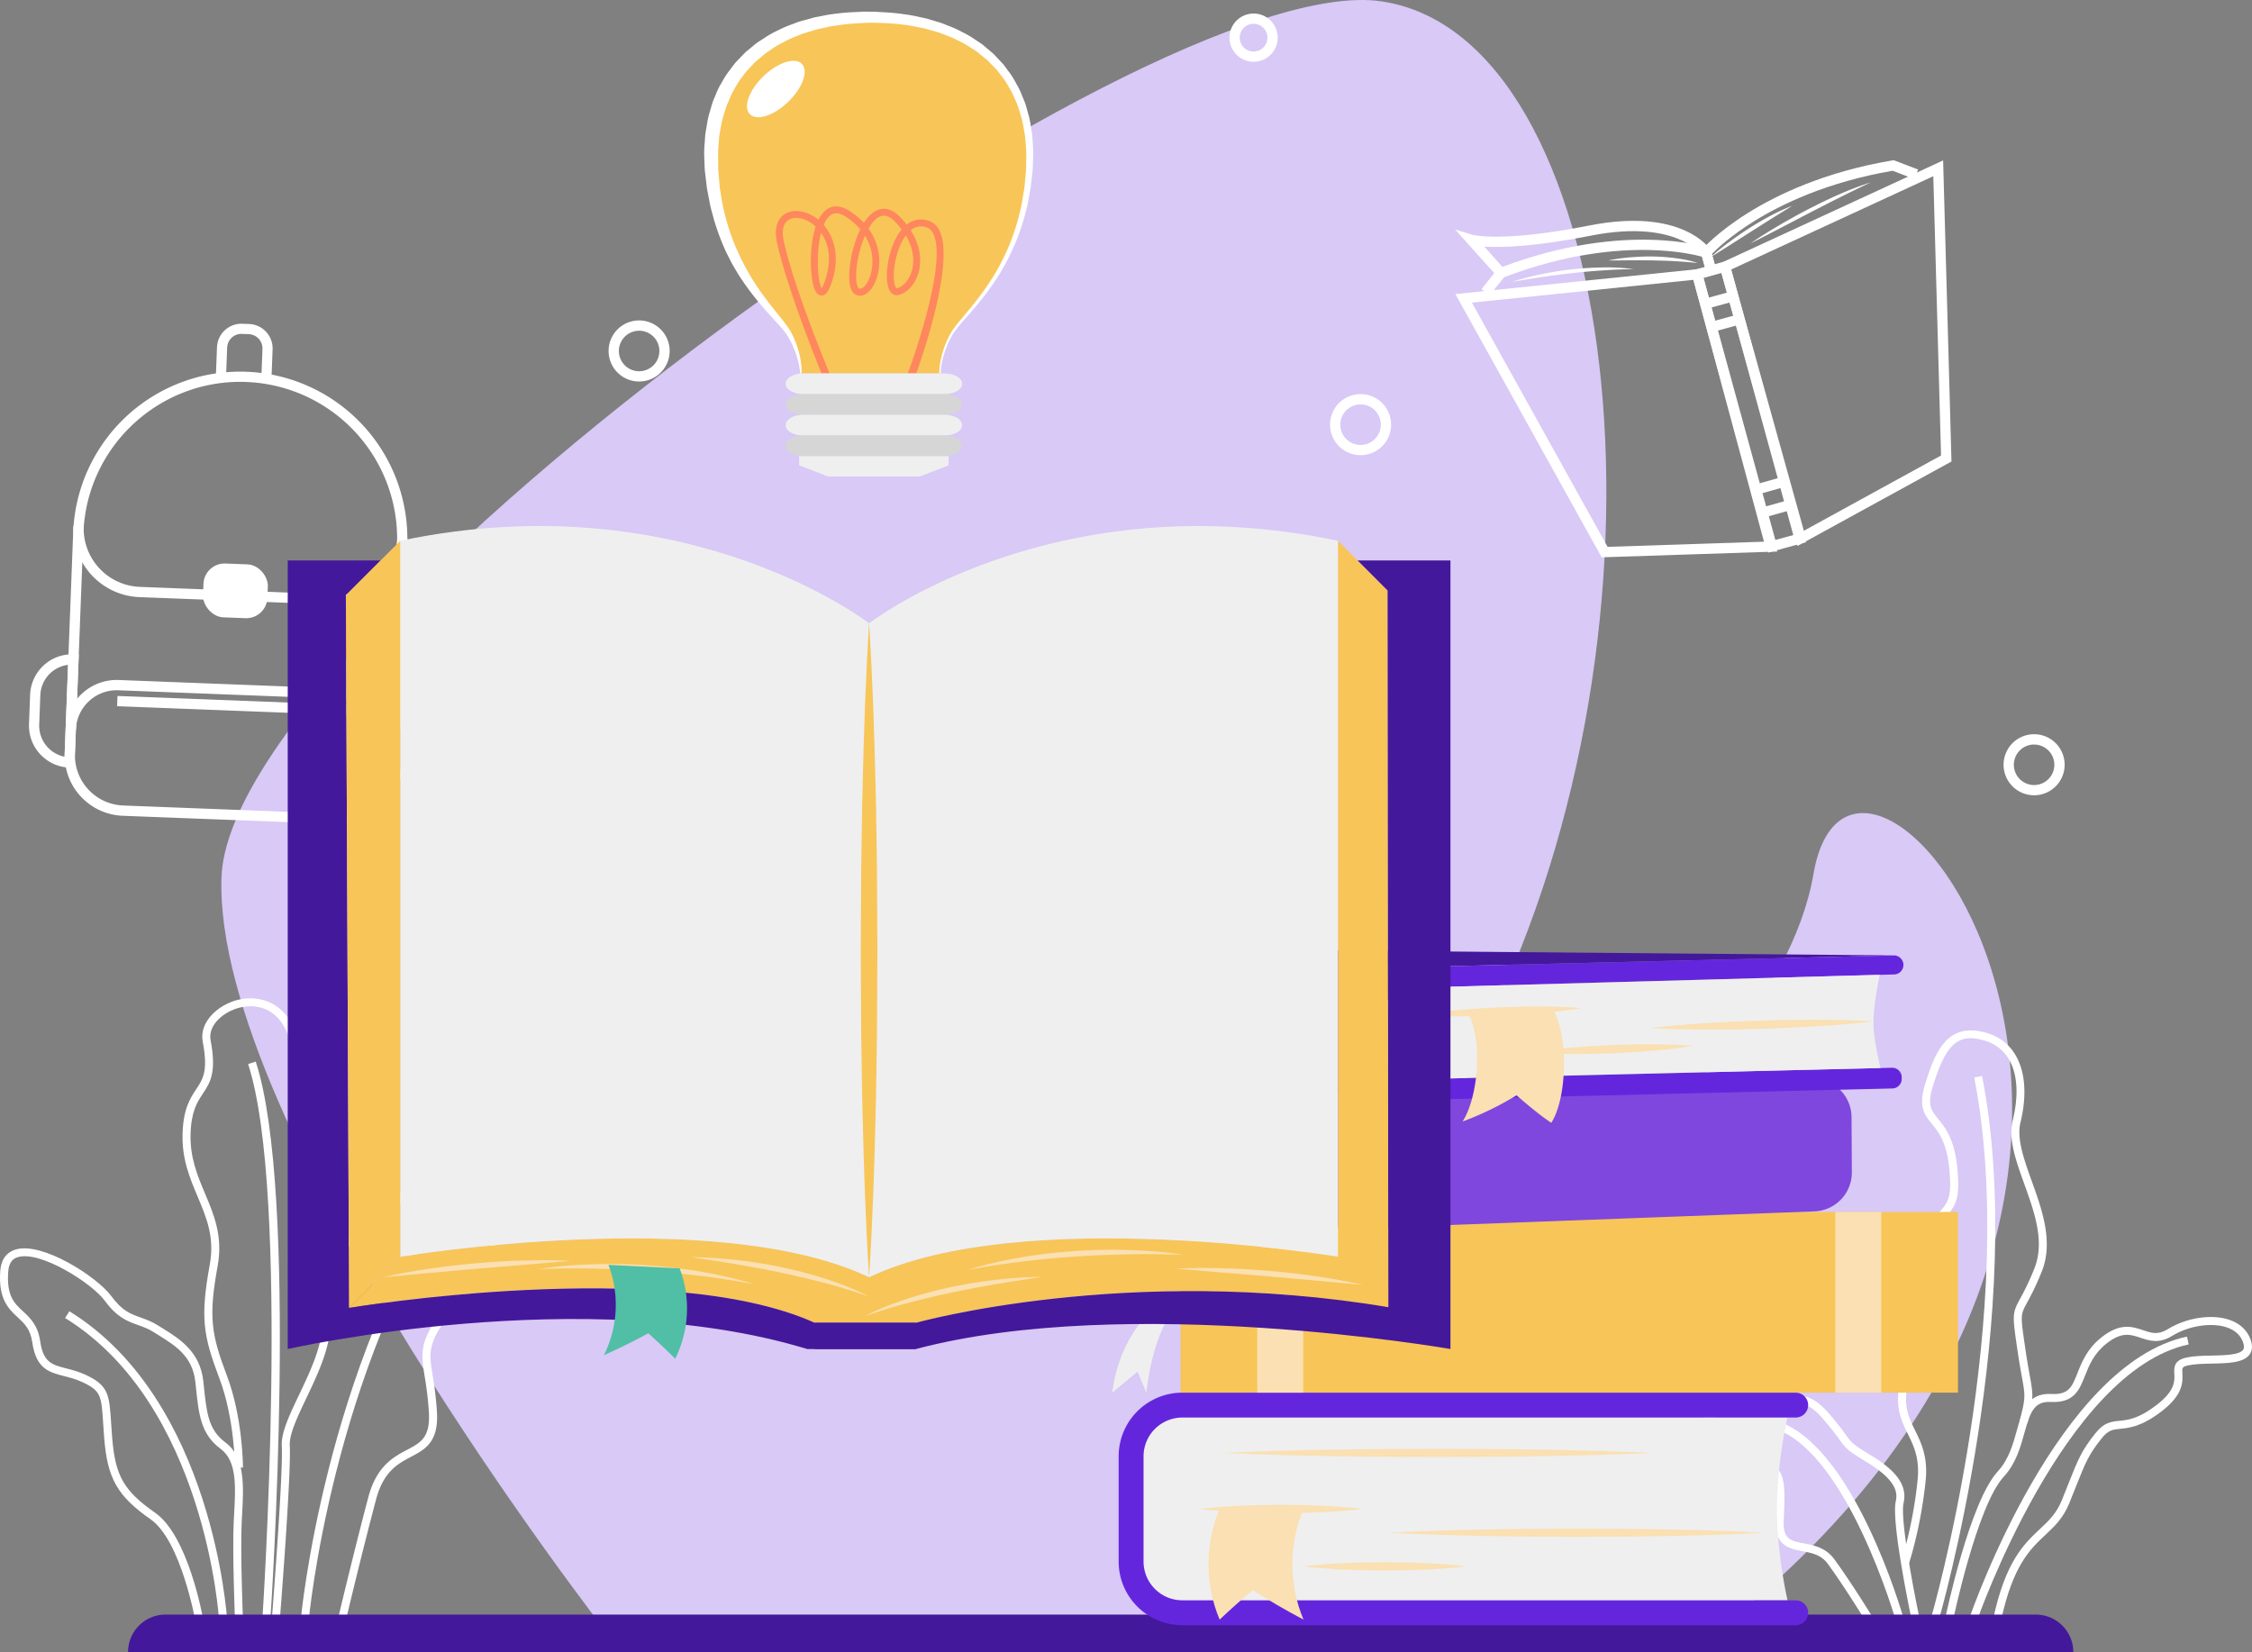 <svg xmlns="http://www.w3.org/2000/svg" viewBox="0 0 2655.55 1948.11"><rect x="0" y="0" width="2655.55" height="1948.11" fill="#808080" stroke="none"/><defs><style>.cls-1{fill:#d8c9f6;}.cls-2{fill:#fff;}.cls-3{fill:#44189a;}.cls-4{fill:#efefef;}.cls-5{fill:#6426dd;}.cls-6{fill:#fae0b2;}.cls-7{fill:#f8c558;}.cls-8{fill:#7f47dd;}.cls-9{fill:#355389;}.cls-10{fill:#50bfa5;}.cls-11{fill:#fe875e;}.cls-12{fill:#d6d6d6;}</style></defs><g id="Background"><path class="cls-1" d="M714.89,1924.59S251.33,1329.44,261.17,1034.8,1350.1-40.45,1629.43,1.64s359.7,704.08,133.93,1186.22,325.26,133.93,375-156.89,566.33,356.12-114.79,893.62Z"/><path class="cls-2" d="M1604.38,536.75a36,36,0,1,1,36-36A36,36,0,0,1,1604.38,536.75Zm0-59.84a23.88,23.88,0,1,0,23.88,23.88A23.9,23.9,0,0,0,1604.38,476.91Z"/><path class="cls-2" d="M753.65,449.87a36,36,0,1,1,36-36A36,36,0,0,1,753.65,449.87Zm0-59.84a23.88,23.88,0,1,0,23.88,23.87A23.9,23.9,0,0,0,753.65,390Z"/><path class="cls-2" d="M1478.25,72.85a28.44,28.44,0,1,1,28.43-28.44A28.47,28.47,0,0,1,1478.25,72.85Zm0-44.78a16.34,16.34,0,1,0,16.34,16.34A16.36,16.36,0,0,0,1478.25,28.07Z"/><path class="cls-2" d="M2398.61,937.82a36,36,0,1,1,36-36A36,36,0,0,1,2398.61,937.82Zm0-59.84a23.88,23.88,0,1,0,23.87,23.87A23.9,23.9,0,0,0,2398.61,878Z"/><path class="cls-2" d="M2119.55,643.84l-92.61-332.66,264.39-122,9.84,355.06Zm-78.2-326,85.76,308.06,161.76-88.76-9.12-329.35Z"/><path class="cls-2" d="M1888.66,657.21l-1.79-3.23L1716.14,346.73,2005.82,317l89.89,333.41Zm-153-300.33,160,288,184.42-6.09L1996.82,330Z"/><path class="cls-2" d="M2085,651.65l-91.07-332.38,44.49-12.19,91.07,332.38Zm-76.21-323.91,84.68,309,21.16-5.79-84.68-309.06Z"/><path class="cls-2" d="M1756.52,348.47l-9.47-7.52,19.15-24.15,1.54-.59c76.15-29.37,138.81-34.41,177.94-33.48,42.71,1,67.14,9,68.16,9.36l3.06,1,6.66,24.3-11.66,3.19L2007,302.68c-7.65-2.07-29.48-7.14-62.21-7.87-37.67-.84-97.84,4.07-171.15,32.09Z"/><path class="cls-2" d="M2011.9,320.6l-6.66-24.29,2.12-2.44c.7-.81,17.64-20.15,53.87-42.8,33.2-20.76,89.66-48.35,170.15-61.9l1.63-.27,28.79,11-4.32,11.3-25.71-9.84c-77.36,13.26-131.63,39.71-163.61,59.63-27.79,17.31-44,32.8-49.51,38.49l4.91,17.92Z"/><path class="cls-2" d="M1765.41,325.89l-49.6-55.31,20.74,6.32c.29.08,34.51,9.39,137.24-10.91C1983,244.41,2015.66,292.48,2017,294.53l-10.14,6.59,5.07-3.29-5,3.33c-.07-.11-7.44-10.84-26.92-19.06-18.25-7.69-51.07-14.67-103.82-4.24-67.36,13.31-106.13,14.22-125.93,13l24.21,27Z"/><rect class="cls-2" x="2010.24" y="347.69" width="34.51" height="12.09" transform="translate(-21.41 548.3) rotate(-15.32)"/><rect class="cls-2" x="2017.7" y="374.92" width="34.51" height="12.09" transform="translate(-28.34 551.24) rotate(-15.32)"/><rect class="cls-2" x="2078.02" y="593.6" width="34.51" height="12.09" transform="translate(-84.1 590.27) rotate(-15.72)"/><rect class="cls-2" x="2070.37" y="566.42" width="34.51" height="12.09" transform="translate(-77.02 587.2) rotate(-15.72)"/><path class="cls-2" d="M2002,310.23c-8.8-1-17.56-1.65-26.32-2.18s-17.53-.76-26.3-.95c-4.39-.05-8.77-.15-13.16-.13-2.19,0-4.39-.08-6.59,0s-4.39.05-6.59,0-4.4,0-6.6.07l-6.61.05c-4.41,0-8.82.17-13.26,0,4.34-.88,8.71-1.61,13.1-2.27,4.39-.51,8.79-1.14,13.21-1.43s8.85-.62,13.28-.77c2.22-.07,4.43-.16,6.65-.15l6.66,0a240.48,240.48,0,0,1,26.54,2c4.4.58,8.79,1.31,13.13,2.22A105.63,105.63,0,0,1,2002,310.23Z"/><path class="cls-2" d="M1926.46,317.39c-12,.1-24,.69-36,1.45s-23.89,1.88-35.8,3.16c-3,.32-6,.7-8.92,1.05l-4.46.51-4.46.6-8.91,1.15c-3,.47-5.93.9-8.9,1.32l-4.45.63c-1.49.21-3,.49-4.45.71l-8.9,1.39c-5.94.91-11.84,2-17.83,2.85,2.88-.91,5.77-1.76,8.66-2.61l4.35-1.24c1.45-.43,2.91-.82,4.37-1.18,5.86-1.4,11.71-2.94,17.64-4,2.95-.61,5.91-1.2,8.88-1.75l8.94-1.48,4.47-.71,4.49-.59c3-.38,6-.78,9-1.12,12-1.3,24.08-2,36.15-2.17A232,232,0,0,1,1926.46,317.39Z"/><path class="cls-2" d="M2017.38,303a282.31,282.31,0,0,1,22.08-17.89q11.43-8.44,23.41-16.11c8-5.11,16.19-9.88,24.54-14.36a225.28,225.28,0,0,1,25.87-11.85l-24.1,14.92-23.87,15.11-23.85,15.19C2033.5,293.12,2025.52,298.16,2017.38,303Z"/><path class="cls-2" d="M2064.21,287c10.93-7.55,22.22-14.51,33.66-21.23q4.27-2.55,8.62-5t8.67-4.87c5.8-3.22,11.68-6.29,17.54-9.4l8.89-4.49c3-1.49,5.93-3,8.93-4.4,6-2.86,12-5.66,18.09-8.33a366.57,366.57,0,0,1,37.22-14.16q-18,8.55-35.72,17.37-4.41,2.27-8.85,4.46c-3,1.46-5.89,3-8.83,4.51-5.91,3-11.77,6-17.64,9.06l-8.82,4.55-8.79,4.6-17.6,9.16C2087.84,275,2076.09,281.07,2064.21,287Z"/><path class="cls-2" d="M364,1911.45l-9.4-.83c.26-2.94,27.71-296.63,177.78-518.52l7.81,5.28C391.46,1617.28,364.23,1908.53,364,1911.45Z"/><path class="cls-2" d="M318.73,1911.35l-9.41-.64c.34-5,33.3-503-16.75-655.93l9-2.93C352.15,1406.51,320.11,1890.81,318.73,1911.35Z"/><path class="cls-2" d="M258.4,1911.29c-.14-2.53-16-254.84-181.62-357l5-8c169.84,104.74,185.94,361.9,186.08,364.48Z"/><path class="cls-2" d="M407.54,1912.11l-9.19-2.16c.17-.72,17.21-73.14,35.87-144,9.79-37.21,29.78-47.78,45.84-56.27s27.42-14.5,25.68-44.1a391,391,0,0,0-4.87-41.82c-4.47-28-6.51-40.71,19-76.16,14.93-20.76,28.13-27.44,37.78-32.31,12.52-6.32,18.8-9.5,19.81-40.62.28-9,.42-16.52.53-23,.64-36.12.72-40.76,23.89-73.86,6.14-8.77,3.17-18.07-.4-24.34-8.84-15.49-32.91-31.08-56.06-29.3-16.74,1.3-29.25,11.58-36.17,29.73-22.66,59.39-36.52,69.43-61.68,87.67-5.59,4-11.93,8.64-19,14.3-36.07,28.86-47.12,42.5-39.77,93.82,4.53,31.64-12.53,67.48-27.58,99.1-10.42,21.9-20.27,42.58-19.53,55.86,1.88,33.88-11.27,199.76-11.83,206.81l-9.41-.75c.14-1.72,13.67-172.29,11.83-205.53-.88-15.69,9-36.42,20.43-60.44,14.48-30.42,30.88-64.89,26.76-93.71-8-55.72,5.51-72.37,43.21-102.53,7.24-5.79,13.68-10.45,19.35-14.57,23.69-17.17,36.75-26.63,58.4-83.39,8.21-21.49,23.92-34.2,44.26-35.77,24.51-1.9,53,13.06,65,34,7,12.2,6.94,24.42-.06,34.42-21.52,30.74-21.57,33.59-22.19,68.61-.11,6.53-.25,14.12-.54,23.14-1.13,35-9.78,41.06-25,48.74-9.26,4.68-20.79,10.5-34.37,29.4-23.2,32.29-21.59,42.33-17.3,69.17a400.34,400.34,0,0,1,5,42.75c2.1,35.64-13.82,44.07-30.68,53-15.18,8-32.39,17.13-41.13,50.35C424.71,1839.09,407.71,1911.39,407.54,1912.11Z"/><path class="cls-2" d="M230.44,1911.85c-.17-.95-17.07-95.16-52.75-120.14-39.2-27.44-51-48-54.81-95.9-.52-6.52-.9-12.33-1.24-17.52-2.1-32.34-2.48-38.17-24.34-48.36-7.62-3.56-14.73-5.39-21.61-7.15-17.79-4.56-33.15-8.51-37.65-39.94-2.22-15.5-9.19-22-17.26-29.49C10.1,1543.41-2,1532.16.28,1499c1.18-17.09,10.66-23.35,18.4-25.6,31.34-9.11,95.65,32,112.7,55.2,12.73,17.35,22.78,20.93,34.43,25.08,6.52,2.32,13.27,4.72,20.88,9.56,1.8,1.15,3.64,2.29,5.51,3.45,19.55,12.16,43.89,27.28,47.57,62.28l.5,4.78c3.4,32.67,5.45,52.39,25.65,67.37,23.36,17.32,21.42,51.89,19.54,85.32l-.4,7.36c-1.85,35.2,1.43,116.26,1.46,117.08l-9.42.39c0-.82-3.33-82.33-1.46-118l.41-7.39c1.82-32.36,3.53-62.92-15.75-77.21-23.54-17.46-25.87-39.94-29.41-74l-.49-4.76c-3.2-30.42-23.52-43-43.18-55.25-1.89-1.18-3.76-2.35-5.59-3.51-6.71-4.27-12.95-6.49-19-8.64-12-4.27-24.42-8.69-38.86-28.38-15.48-21.11-76-59.38-102.47-51.72-4.57,1.32-10.75,4.55-11.62,17.19-2,28.71,7,37.11,17.51,46.83,8.2,7.62,17.48,16.27,20.18,35.07C51,1606.7,61.17,1609.32,78,1613.65c7,1.78,14.84,3.8,23.25,7.73,26.93,12.56,27.64,23.58,29.77,56.3.34,5.15.71,10.91,1.23,17.38,3.63,45.43,13.61,62.88,50.81,88.93,38.88,27.21,55.93,122.2,56.64,126.23Z"/><path class="cls-2" d="M277.09,1730.68c0-.57-.33-57.61-18.39-105.24-19.3-50.91-22.64-72-11.28-134.54,5.82-32-4-55.14-14.3-79.65-9.22-21.83-18.74-44.4-17.84-74.31.9-29.62,9-41.78,16.09-52.51,8-12,14.29-21.54,7.7-55.93-4.5-23.48,18.43-44.07,42.26-49.67,24.55-5.78,57.55,2.71,69.57,45.71,14.75,52.73,16.29,85.24,17.3,106.75,1,22,1.56,33,13.67,46,16.57,17.74,13.42,38.41,9.78,62.34-2.62,17.12-5.57,36.52-1.47,58.05l-9.26,1.76c-4.41-23.11-1.32-43.36,1.4-61.23,3.41-22.4,6.11-40.08-7.34-54.49-14.47-15.5-15.12-29.22-16.19-51.94-1.06-22.35-2.51-53-17-104.66C331.61,1190.56,305,1183,283.49,1188c-19.59,4.61-38.6,20.72-35.15,38.72,7.3,38.17-.67,50.19-9.11,62.91-6.74,10.16-13.71,20.65-14.52,47.59-.84,27.85,8.27,49.45,17.09,70.35,10.43,24.71,21.22,50.26,14.9,85-10.95,60.22-7.74,80.57,10.81,129.51,18.69,49.28,19,106.17,19,108.57Z"/><path class="cls-2" d="M2331.25,1911.19l-8.92-3.08c4.23-12.22,105.17-299.79,256.56-331.94l2,9.23C2434.67,1616.45,2332.27,1908.24,2331.25,1911.19Z"/><path class="cls-2" d="M2286.05,1911l-9.05-2.66c1.05-3.59,104.67-362.85,51-637.73l9.26-1.8C2391.37,1545.94,2287.11,1907.36,2286.05,1911Z"/><path class="cls-2" d="M2235.5,1910.94c-.56-1.94-56.76-195.46-140.61-225.38-21-7.48-42.3-3.84-63.41,10.82l-5.37-7.75c23.75-16.49,48-20.52,72-12,88.4,31.55,144.17,223.52,146.51,231.68Z"/><path class="cls-2" d="M2200.17,1912.1c-.24-.4-24.65-40.35-45-68.15-7.7-10.5-18.91-12.66-29.75-14.74-15.36-3-32.77-6.32-31.51-36.07l.16-3.78c1.11-25.78,1.91-44.42-5.39-51.46-3.46-3.35-9.16-4.59-18-3.91-13.46,1-25.73-1.16-36.58-3.1-15.75-2.81-29.35-5.23-42.54,2.3-6,3.44-9.8,2.18-11.92.51-3.72-2.94-4.37-8.65-1.94-17,5.78-19.85,34.65-65,82.71-69.89,64.07-6.47,76-3.74,98.37,22.49,9.57,11.23,14.47,18,18.06,23,7,9.65,7.72,10.66,29.85,24.18,30.77,18.8,42.48,36,38,55.81-4.31,18.91,12.16,104.9,18.88,136.43l-9.23,2c-1-4.71-24.49-115.68-18.84-140.48,2.33-10.26.61-24.71-33.7-45.67-22.86-14-24.74-15.89-32.57-26.7-3.49-4.81-8.27-11.42-17.6-22.36-19.17-22.5-26.88-25.65-90.24-19.23-31.34,3.18-55.58,26.89-67.82,48-6.45,11.14-7.93,18.53-7.85,21.39a9.44,9.44,0,0,0,1.19-.6c16.18-9.24,32.06-6.4,48.88-3.39,10.79,1.93,21.95,3.93,34.19,3,11.69-.92,19.72,1.16,25.27,6.52,10.35,10,9.52,29.36,8.26,58.66l-.16,3.76c-.91,21.64,8.42,23.44,23.87,26.42,11.45,2.2,25.69,4.94,35.57,18.42,20.63,28.13,45.25,68.42,45.49,68.82Z"/><path class="cls-2" d="M2250.79,1844.51l-8.93-3c.13-.41,13.88-41.4,19.42-96.73,2.51-25.16-4.64-39.72-11.56-53.81-8.15-16.61-16.58-33.78-7.95-65.59,8.32-30.65,19.44-35.94,28.39-40.19,7.53-3.59,12.52-6,14.39-27.79,1.78-20.74-4.52-28.29-11.18-36.28-8.43-10.1-17.13-20.55-6.7-52.93,7.5-23.29,15.57-33,22.06-40.78,8.43-10.12,13.51-16.22,9.53-52-3.24-29.21-12.67-40.81-20.24-50.13-8.67-10.68-16.16-19.89-8-46.55,12.15-39.73,26.9-74.26,73-60.59,37.46,11.11,52.6,51.54,39.52,105.52-4.65,19.18,4.1,43.53,13.36,69.31,12.09,33.64,25.79,71.77,11.65,106.69a319.23,319.23,0,0,1-17.19,36.41c-7.93,14.56-7.93,14.56-2.32,53,2.15,14.75,4.06,25.34,5.45,33.08,4.35,24.18,4.55,27.25-2.88,56.12l-9.13-2.34c7.12-27.71,6.87-29.09,2.73-52.11-1.41-7.8-3.33-18.48-5.5-33.39-5.9-40.35-5.8-42,3.37-58.84a307.71,307.71,0,0,0,16.73-35.43c12.78-31.59.3-66.35-11.78-100-9.76-27.15-19-52.79-13.66-74.72,12-49.34-.38-84.57-33-94.26-31.37-9.3-45.7,3.38-61.28,54.31-6.69,21.85-1.8,27.87,6.31,37.84,7.91,9.74,18.75,23.08,22.3,55,4.22,38-1.09,46.41-11.66,59.09-6,7.17-13.39,16.09-20.34,37.65-8.84,27.43-2.74,34.74,5,44,7.24,8.68,15.44,18.52,13.33,43.12-2.17,25.33-9.22,30.51-19.74,35.51-7.57,3.59-16.15,7.67-23.33,34.13-7.7,28.38-.74,42.56,7.32,59,7.15,14.57,15.25,31.07,12.47,58.91C2265,1802.16,2250.93,1844.09,2250.79,1844.51Z"/><path class="cls-2" d="M2359.66,1910.65l-9.22-2c14.64-67.62,36.13-87.81,55.09-105.63,10.42-9.8,19.43-18.26,25.79-33.91,3.11-7.66,5.73-14.27,8-20.07,11.41-28.71,15.25-38.38,31.6-58.91,10.23-12.84,18.63-13.68,28.35-14.65,10-1,22.4-2.24,43.85-18.69,21.83-16.74,21.26-28.34,20.83-36.82-.36-7.46-.78-15.9,14.91-19.22,8.2-1.73,18.67-2,28.8-2.17,15.58-.33,33.26-.7,37.46-6.92,1.36-2,1.27-5.1-.27-9.22-3-8.1-9.41-13.86-18.93-17.11-18.1-6.19-45.3-1.93-64.72,10.09-15.33,9.49-26.89,5.58-37.08,2.15-11.88-4-22.14-7.47-40.28,6.91-14.93,11.86-20.43,25.75-25.27,38-6.53,16.51-12.81,32.11-40.13,30.76-19.82-1-24.38,11.81-31.21,36.4-4.71,16.95-10,36.16-24.51,51.88-31.29,34-59.41,167.73-59.68,169.08l-9.24-1.92c1.17-5.6,28.95-137.63,62-173.54,12.93-14.05,17.94-32.1,22.36-48,6.39-23,12.42-44.7,40.76-43.3,20.81,1.09,24.54-8.7,30.9-24.81,5-12.69,11.26-28.5,28.18-41.92,22.15-17.58,36.49-12.73,49.16-8.47,9.79,3.3,17.54,5.93,29.1-1.23,22-13.6,51.86-18.14,72.73-11,12.15,4.15,20.69,12,24.71,22.74,2.67,7.14,2.42,13.14-.75,17.81-6.95,10.25-25.46,10.65-45.08,11.06-9.68.2-19.7.41-27,2-7.83,1.65-7.78,2.7-7.44,9.52.5,10,1.25,25-24.51,44.78-23.58,18.08-38.08,19.53-48.66,20.58-8.82.89-14.15,1.42-21.9,11.15-15.48,19.43-18.89,28-30.22,56.51-2.31,5.83-4.94,12.45-8.06,20.13-7.14,17.57-17.31,27.13-28.08,37.24C2394,1826.77,2373.68,1845.89,2359.66,1910.65Z"/><path class="cls-3" d="M195.14,1904H2400.68a44.14,44.14,0,0,1,44.14,44.14v0a0,0,0,0,1,0,0H151a0,0,0,0,1,0,0v0A44.14,44.14,0,0,1,195.14,1904Z"/><path class="cls-2" d="M399.16,971.71c-.94,0-1.87,0-2.81-.06L144.67,962a71.27,71.27,0,0,1-68.38-73.88l10-260.35a197.11,197.11,0,1,1,393.93,15.18l-10,260.36a71.18,71.18,0,0,1-71.06,68.44ZM283.2,450.3c-98.77,0-181,78.37-184.8,177.9l-10,260.35a59.15,59.15,0,0,0,56.77,61.32l251.67,9.7a59.09,59.09,0,0,0,61.33-56.77l10-260.35a185,185,0,0,0-177.76-192C288,450.34,285.59,450.3,283.2,450.3Z"/><path class="cls-2" d="M399.73,713.16c-1.06,0-2.13,0-3.19-.07l-232.15-8.94a81,81,0,0,1-77.78-84l12.09.46a68.93,68.93,0,0,0,66.15,71.46L397,701a68.86,68.86,0,0,0,71.46-66.16l12.09.47a81,81,0,0,1-80.82,77.84Z"/><path class="cls-2" d="M471.31,875.06l-12.09-.47a48.23,48.23,0,0,0-46.34-50.05L139.51,814a48.24,48.24,0,0,0-50,46.34l-12.09-.46a60.32,60.32,0,0,1,62.61-58l273.37,10.53a60.34,60.34,0,0,1,58,62.61Z"/><path class="cls-2" d="M87.72,905.44l-6-.23a49.53,49.53,0,0,1-47.53-51.34l1.34-34.72a49.47,49.47,0,0,1,51.33-47.53l6.05.24ZM80.3,784a37.4,37.4,0,0,0-32.73,35.66l-1.34,34.71A37.45,37.45,0,0,0,76.12,892.4Z"/><path class="cls-2" d="M465.46,920c-.64,0-1.29,0-1.93,0l-6-.23,5.14-133.58,6.05.23a49.52,49.52,0,0,1,47.52,51.34l-1.33,34.71A49.54,49.54,0,0,1,465.46,920Zm8.77-120.82-4.18,108.45a37.38,37.38,0,0,0,32.73-35.66l1.34-34.72a37.39,37.39,0,0,0-29.89-38.07Z"/><rect class="cls-2" x="239.66" y="665" width="75.99" height="63.51" rx="24.97" transform="translate(27.04 -10.18) rotate(2.21)"/><path class="cls-2" d="M308.2,445.07l1.3-33.6a16.81,16.81,0,0,0-16.12-17.41l-8.1-.31a16.8,16.8,0,0,0-17.41,16.12l-1.29,33.6-12-.46,1.3-33.6a28.84,28.84,0,0,1,29.84-27.63l8.1.31a28.84,28.84,0,0,1,27.63,29.85l-1.29,33.59Z"/><rect class="cls-2" x="271.11" y="693.13" width="12.09" height="277.92" transform="translate(-564.99 1076.99) rotate(-87.79)"/></g><g id="Object"><path class="cls-4" d="M1394.25,1671.6h713.62s-12.46,51.65-12.46,107.79c0,54.54,12.46,107.8,12.46,107.8H1394.25a45.83,45.83,0,0,1-45.83-45.83V1717.48A45.84,45.84,0,0,1,1394.25,1671.6Z"/><path class="cls-5" d="M2117.5,1642.28a14.67,14.67,0,0,1,14.66,14.66,14.68,14.68,0,0,1-14.66,14.66H1394.25a45.84,45.84,0,0,0-45.83,45.88v123.88a45.83,45.83,0,0,0,45.83,45.83H2117.5a14.64,14.64,0,0,1,14.66,14.66,14.68,14.68,0,0,1-14.66,14.66H1394.25a75.15,75.15,0,0,1-75.15-75.15V1717.43a75.15,75.15,0,0,1,75.15-75.15Z"/><path class="cls-6" d="M1441.32,1713.33q63.39-2.83,126.77-3.8c42.26-.78,84.52-1,126.77-1.09,42.26.09,84.52.3,126.78,1.07s84.51,1.92,126.77,3.82q-63.39,2.85-126.77,3.81c-42.26.78-84.52,1-126.78,1.07-42.25-.1-84.51-.3-126.77-1.08S1483.58,1715.22,1441.32,1713.33Z"/><path class="cls-6" d="M1414.89,1779.4c16-2,31.93-3.08,47.9-3.8s31.94-1,47.9-1.09c16,.09,31.94.3,47.9,1.07s31.94,1.78,47.9,3.82c-16,2-31.93,3.1-47.9,3.81s-31.93,1-47.9,1.07c-16-.1-31.93-.3-47.9-1.08S1430.86,1781.42,1414.89,1779.4Z"/><path class="cls-6" d="M1537.12,1847.12c16-2,31.93-3.08,47.9-3.8s31.94-1,47.9-1.08c16,.08,31.94.29,47.9,1.07s31.94,1.78,47.91,3.81c-16,2-31.94,3.1-47.91,3.81s-31.93,1-47.9,1.07c-16-.09-31.93-.3-47.9-1.08S1553.09,1849.14,1537.12,1847.12Z"/><path class="cls-6" d="M1637.94,1807.48q55.33-2.84,110.69-3.8c36.9-.78,73.8-1,110.7-1.09,36.89.09,73.79.3,110.69,1.08q55.35.94,110.69,3.81-55.34,2.85-110.69,3.81c-36.9.78-73.8,1-110.69,1.07-36.9-.1-73.8-.3-110.7-1.08S1674.83,1809.37,1637.94,1807.48Z"/><path class="cls-6" d="M1537.12,1909.89c-17.48-40.81-17.48-89.68,0-130.49h-98.9c-17.48,40.81-17.48,89.68,0,130.49,11.73-11.11,24.75-22.81,39.06-34.79C1495.93,1887.08,1515.88,1898.78,1537.12,1909.89Z"/><rect class="cls-7" x="1392.1" y="1429.2" width="916.73" height="213.08"/><rect class="cls-6" x="1482.53" y="1429.2" width="54.25" height="213.08"/><rect class="cls-6" x="2164.15" y="1429.2" width="54.25" height="213.08" transform="translate(4382.55 3071.48) rotate(180)"/><path class="cls-4" d="M1392.1,1518.4s-69.38,33.45-80.53,123.88l29.74-24.78,10.53,24.78s6.81-76.81,40.26-106.54Z"/><path class="cls-8" d="M1592.22,1316.73s21.06,48.91-.79,109l-82.92-4.55-208-11.34v0a224.26,224.26,0,0,0,6.3-51.46c0-25.51-6.3-51.5-6.3-51.5v0l205,7Z"/><path class="cls-8" d="M1296.19,1409.57l4.35.24,208,11.34,82.92,4.55c21.85-60.06.79-109,.79-109l-86.69-3-205-7-4.93-.15a12.19,12.19,0,0,1,.34-24.38h.53l307.9,11.38s40.66,67.53,0,155L1295,1434a12.22,12.22,0,0,1,.63-24.43Z"/><polygon class="cls-8" points="1296.48 1282.23 2140.24 1271.58 2135.59 1271.77 1604.38 1293.61 1296.48 1282.23"/><path class="cls-8" d="M1614.68,1293.19l520.91-21.42a46,46,0,0,1,47.74,45.69l.35,64.89a45.9,45.9,0,0,1-44.18,46.18l-535.12,20c40.66-87.42,0-155,0-155Z"/><path class="cls-8" d="M1590.67,1358.63c-16.08,1.13-32.1,1.3-48.11,1.13s-32-.78-48-1.57c-16-1-31.92-2.07-47.84-3.73s-31.84-3.55-47.69-6.47c16.08-1.14,32.1-1.32,48.11-1.14s32,.78,48,1.59c16,1,31.92,2.07,47.84,3.74S1574.82,1355.73,1590.67,1358.63Z"/><path class="cls-8" d="M1420.75,1384.25c-17.8,1.15-35.47.48-53.12-.61-17.63-1.28-35.24-3-52.72-6.55,17.8-1.16,35.48-.5,53.12.61C1385.67,1379,1403.27,1380.71,1420.75,1384.25Z"/><path class="cls-8" d="M1449.28,1454.35c-16.24-23.92-14.6-80.72,3-103.66,31.91.93,62.65,4.87,94.56,5.79-17.6,22.94-18.07,76.73-1.82,100.65a353.76,353.76,0,0,1-57.07-26.6C1474,1439.93,1461.33,1448.18,1449.28,1454.35Z"/><path class="cls-9" d="M1649.33,1139.08l15.09,1.34a68.05,68.05,0,0,0-63,72.84l1.5,20.79a68.06,68.06,0,0,0,54.87,61.83l-242.41-19.09a73.16,73.16,0,0,1-65.79-80.27l1.13-11.17a73.09,73.09,0,0,1,79.14-65.47h0Z"/><polygon class="cls-3" points="2232.93 1126.65 1664.42 1140.42 1649.33 1139.08 1429.94 1119.88 1429.89 1119.88 1427.26 1119.65 2232.93 1126.65"/><path class="cls-5" d="M2216.61,1149.58l-550.93,15.25a43.52,43.52,0,0,0-31.29,17.33c-6.57,8.8-9.28,19.91-8.46,30.92l1.44,19.17a43.92,43.92,0,0,0,42.81,40.5c1.27,0,2.59-.06,3.86-.14l.59,0,542.89-13.12,13.49-.34a11.23,11.23,0,0,1,11.47,11.4l0,2a11.21,11.21,0,0,1-10.91,11L1675.84,1297a67,67,0,0,1-18-1.09,68.06,68.06,0,0,1-54.87-61.83l-1.5-20.79a68.05,68.05,0,0,1,63-72.84l568.5-13.77a11.22,11.22,0,0,1,.61,22.44Z"/><path class="cls-4" d="M2217.52,1259.45l-542.89,13.12-.59,0c-1.27.08-2.59.16-3.86.14a43.92,43.92,0,0,1-42.81-40.5l-1.44-19.17c-.82-11,1.89-22.12,8.46-30.92a43.52,43.52,0,0,1,31.29-17.33l550.93-15.25c-.21,1-7.13,33.76-7.44,54.82S2217.52,1259.45,2217.52,1259.45Z"/><path class="cls-6" d="M1673.65,1196.65c15.89-2.68,31.83-4.39,47.78-5.76s31.91-2.3,47.89-3.05c16-.57,32-1,48-.9s32,.47,48.1,1.84c-15.9,2.69-31.83,4.41-47.78,5.78s-31.92,2.29-47.89,3c-16,.55-32,1-48,.88S1689.71,1198,1673.65,1196.65Z"/><path class="cls-6" d="M1805.14,1241.14c15.89-2.68,31.83-4.39,47.78-5.76s31.91-2.3,47.89-3.06c16-.57,32-1,48-.89s32,.46,48.09,1.84c-15.9,2.69-31.83,4.41-47.78,5.78s-31.92,2.29-47.89,3c-16,.56-32,1-48,.89S1821.2,1242.5,1805.14,1241.14Z"/><path class="cls-6" d="M1829.29,1324.08c18.91-29.63,20.19-102.78,2.14-133-34.87-.5-65.86,3.93-100.72,3.43,18.06,30.17,12.9,98.38-6,128a359,359,0,0,0,63.59-30.9C1803.05,1304.4,1816.45,1315.58,1829.29,1324.08Z"/><path class="cls-6" d="M1945.88,1212.34c21.88-2.68,43.79-4.4,65.71-5.79s43.86-2.31,65.79-3.07c21.95-.58,43.89-1,65.86-.92s43.94.46,65.94,1.83c-21.88,2.69-43.79,4.42-65.71,5.8s-43.85,2.31-65.79,3.06c-21.95.56-43.89,1-65.86.9S1967.89,1213.7,1945.88,1212.34Z"/><polygon class="cls-7" points="1636.24 696.33 1637.16 1541.49 1577.69 1482.02 1577.69 637.72 1600.92 660.94 1636.24 696.33"/><path class="cls-7" d="M1577.69,1482l59.47,59.47c-307.6-51.55-557.05,18.38-557.05,18.38H960.72c-177-79.61-549.07-17.53-549.07-17.53L472,1482s371.52-62.14,552.86,24.14C1206.17,1419.88,1577.69,1482,1577.69,1482Z"/><path class="cls-4" d="M1577.69,637.71V1482s-371.52-62.14-552.86,24.14V735S1241.57,566.93,1577.69,637.71Z"/><path class="cls-4" d="M1024.83,735v771.17C843.49,1419.88,472,1482,472,1482V637.71C808.09,566.93,1024.83,735,1024.83,735Z"/><path class="cls-3" d="M1710.37,660.94v929.88s-380.16-66.4-630.26,0H951.82c-260.89-79.62-612.53,0-612.53,0V660.94H448.74l-40.89,40.89,3.8,840.51s372.11-62.08,549.07,17.53h119.39s249.45-69.93,557.05-18.38l-.92-845.16-35.32-35.39Z"/><polygon class="cls-7" points="471.97 637.72 471.97 1482.02 411.65 1542.34 407.86 701.83 448.74 660.94 471.97 637.72"/><path class="cls-6" d="M635.34,1496.52c21-3.44,42.27-4.9,63.54-5.59a632.28,632.28,0,0,1,63.83,1.16c10.64.62,21.23,1.8,31.82,2.83,10.55,1.52,21.15,2.53,31.61,4.63A504.72,504.72,0,0,1,888.27,1514c-10.55-1.46-20.88-3.8-31.42-5.07-10.46-1.67-20.92-3.23-31.44-4.37-21-2.55-42-4.63-63.13-5.92-21.08-1.53-42.21-2.25-63.37-2.67S656.58,1495.77,635.34,1496.52Z"/><path class="cls-6" d="M1024.38,1528.9c-8.44-3.06-16.91-5.92-25.51-8.4-8.52-2.7-17.12-5.12-25.76-7.38-17.28-4.49-34.63-8.65-52.09-12.31s-35-6.89-52.64-9.94-35.34-5.5-53.09-8.41c9,.12,18,.55,26.94,1,8.94.82,17.92,1.4,26.85,2.47,17.89,1.89,35.64,4.94,53.29,8.52a511.38,511.38,0,0,1,52.17,13.91C991.61,1514,1008.56,1520.3,1024.38,1528.9Z"/><path class="cls-6" d="M1607.41,1515.31l-55.3-5.14-55.23-4.91-110.61-9.21c9.26-.47,18.54-.66,27.81-.81,9.27,0,18.55.11,27.82.35,18.55.37,37.06,1.64,55.54,3.16s36.92,3.66,55.26,6.44S1589.35,1511,1607.41,1515.31Z"/><path class="cls-6" d="M1395.1,1479.72q-31.85-1.12-63.57-.58c-21.15.42-42.29,1.14-63.37,2.67-21.09,1.29-42.13,3.37-63.12,5.92-10.52,1.14-21,2.71-31.44,4.37-10.54,1.27-20.87,3.61-31.42,5.07a504.72,504.72,0,0,1,62.13-14.42c10.45-2.1,21.06-3.11,31.6-4.63,10.6-1,21.19-2.21,31.82-2.83a632.42,632.42,0,0,1,63.84-1.16C1352.83,1474.82,1374.11,1476.29,1395.1,1479.72Z"/><path class="cls-6" d="M1020.12,1552.12c15.82-8.6,32.77-14.91,49.84-20.58a511.38,511.38,0,0,1,52.17-13.91c17.65-3.58,35.4-6.63,53.29-8.52,8.93-1.07,17.91-1.65,26.85-2.47,9-.41,18-.84,26.94-1-17.75,2.91-35.47,5.35-53.09,8.41s-35.18,6.25-52.64,9.94-34.81,7.82-52.09,12.31c-8.64,2.26-17.24,4.68-25.76,7.38C1037,1546.2,1028.56,1549.06,1020.12,1552.12Z"/><path class="cls-6" d="M452.08,1506.15c18.05-4.32,36.36-7.4,54.7-10.12s36.79-4.79,55.26-6.45c18.48-1.51,37-2.79,55.54-3.15,9.27-.24,18.55-.32,27.82-.36,9.27.16,18.55.35,27.81.81l-110.6,9.22-55.23,4.9Z"/><path class="cls-10" d="M712.16,1598.05a133,133,0,0,0,5.32-106.51l84,4.2a133,133,0,0,1-5.31,106.5c-9.51-9.56-20.1-19.66-31.77-30C748.09,1581.18,730.66,1589.89,712.16,1598.05Z"/><rect class="cls-3" x="960.72" y="1559.87" width="119.39" height="30.94"/><path class="cls-7" d="M1024.83,735c4.06,64.27,6.18,128.53,7.63,192.8.9,32.13,1.1,64.26,1.64,96.39l.54,96.4-.52,96.39c-.55,32.14-.72,64.27-1.63,96.4-1.44,64.27-3.57,128.53-7.66,192.79-4.08-64.26-6.22-128.52-7.66-192.79-.91-32.13-1.08-64.26-1.63-96.4l-.52-96.39.54-96.4c.54-32.13.74-64.26,1.64-96.39C1018.64,863.52,1020.77,799.26,1024.83,735Z"/><path class="cls-7" d="M1108.46,440.35s-.48-21.79,13.63-46.49,83.55-75.59,91.79-193.33C1222,85.13,1145.68,21.43,1030,20.32v0c-1.2,0-2.36,0-3.54,0s-2.34,0-3.53,0v0C907.18,21.43,830.9,85.13,839,200.53c8.24,117.74,77.66,168.62,91.79,193.33s13.63,46.49,13.63,46.49Z"/><path class="cls-2" d="M1030,13.84c12,.57,23.91,1.07,35.79,2.93a162.78,162.78,0,0,1,17.72,3.15l8.81,1.87,8.66,2.59,8.64,2.6c2.85,1,5.62,2.22,8.43,3.31a120.38,120.38,0,0,1,16.49,7.47,114.59,114.59,0,0,1,15.67,9.14l7.55,5.07c2.45,1.79,4.67,3.87,7,5.79l6.94,5.9,6.23,6.65c2,2.25,4.2,4.38,6.14,6.73l5.37,7.36c3.8,4.75,6.71,10.08,9.6,15.4,3.21,5.18,5.31,10.86,7.61,16.45,2.55,5.51,4,11.39,5.59,17.18,1.88,5.75,2.72,11.71,3.68,17.64.45,3,1,5.9,1.37,8.89l.56,9a129.22,129.22,0,0,1,.39,17.86c-.37,5.94-.14,11.51-1,17.77l-2,17.67L1212,239.8c-1.15,5.81-2.9,11.5-4.33,17.25a269.68,269.68,0,0,1-12,33.46A277.92,277.92,0,0,1,1179.34,322a310.37,310.37,0,0,1-20.25,29c-7.26,9.29-15,18.16-22.75,26.94a169.71,169.71,0,0,0-11,13.47,50.93,50.93,0,0,0-4.38,7.44,66.93,66.93,0,0,0-3.75,7.83c-4.48,10.63-7.57,22.07-8,33.63h-1.62c.14-11.9,3-23.55,7.35-34.56a67.63,67.63,0,0,1,3.66-8.1,53.92,53.92,0,0,1,4.34-7.79,172.68,172.68,0,0,1,10.88-14c7.57-9,15-17.94,22-27.28a305.29,305.29,0,0,0,19.3-29,273.38,273.38,0,0,0,15.28-31.24,267.77,267.77,0,0,0,10.94-33c1.25-5.66,2.85-11.23,3.84-16.93l2.82-17.13,1.61-17.28c.65-5.39.32-11.59.53-17.34a119.58,119.58,0,0,0-.68-17.24l-.66-8.49c-.37-2.83-1-5.62-1.47-8.44-1-5.63-1.89-11.29-3.78-16.68-1.66-5.44-3-11-5.55-16.1-2.25-5.21-4.29-10.52-7.38-15.29-2.79-4.92-5.57-9.85-9.21-14.2l-5.09-6.76c-1.84-2.14-3.89-4.09-5.82-6.15l-5.89-6.09-6.56-5.35c-2.21-1.76-4.3-3.67-6.61-5.29l-7.14-4.6a104.94,104.94,0,0,0-14.79-8.3A111.86,111.86,0,0,0,1114,41c-2.67-1-5.27-2.11-8-3l-8.23-2.3-8.22-2.32-8.41-1.62A152.83,152.83,0,0,0,1064.19,29c-11.34-1.58-22.82-1.85-34.29-2.21l-6.36-.21,0-6.26v0l6.41,6.47-7,.07,6.5-6.54v0l.07,6.19-6.55.35c-11.46.59-22.91,1.09-34.19,2.89a151.63,151.63,0,0,0-16.8,3l-8.32,1.79L955.53,37l-8.11,2.45c-2.67.92-5.23,2.09-7.86,3.12a108.88,108.88,0,0,0-15.29,7,101.71,101.71,0,0,0-14.41,8.47L903,62.72c-2.24,1.63-4.24,3.57-6.39,5.32l-6.35,5.33-5.65,6c-1.86,2-3.84,4-5.59,6.09l-4.87,6.68a88.23,88.23,0,0,0-8.74,14c-3,4.68-4.85,9.89-7,15-2.43,5-3.75,10.4-5.34,15.72-1.83,5.25-2.65,10.78-3.62,16.29-.45,2.75-1.06,5.48-1.41,8.26l-.62,8.41a124.79,124.79,0,0,0-.6,16.87c.18,5.57-.19,11.48.43,16.82L848.71,221l2.69,16.68c.93,5.56,2.49,11.1,3.7,16.67a258.59,258.59,0,0,0,10.64,32.53,310.05,310.05,0,0,0,14.72,31A301.53,301.53,0,0,0,899.09,347c6.76,9.41,14.07,18.42,21.46,27.56A172,172,0,0,1,931.17,389c.81,1.38,1.62,2.51,2.4,4.08l1.85,4a68.34,68.34,0,0,1,3.45,8.23c4.18,11.36,6.65,23.08,6.34,35.07l-1.62,0c-.86-11.47-4.37-22.85-9-33.13a65.92,65.92,0,0,0-3.94-7.7l-2.15-3.84c-.61-1-1.58-2.21-2.34-3.31a165.89,165.89,0,0,0-11.22-13c-7.9-8.6-15.81-17.43-23.28-26.67a312.09,312.09,0,0,1-20.91-29c-3.06-5.13-6.17-10.27-9-15.53-2.64-5.38-5.55-10.66-7.83-16.21A273.83,273.83,0,0,1,841.61,258c-1.47-5.83-3.27-11.54-4.48-17.5l-3.42-17.94-2.11-17.46c-.9-6.28-.69-12.16-1.08-18.28a124.86,124.86,0,0,1,.46-18.23l.6-9.13c.35-3,1-6.05,1.44-9.07,1-6,1.89-12.13,3.84-18,1.71-5.92,3.16-11.93,5.8-17.57,2.35-5.73,4.59-11.52,8-16.77a105.22,105.22,0,0,1,10.07-15.64l5.6-7.45c2-2.35,4.24-4.52,6.36-6.78l6.47-6.69,7.15-5.91c2.41-1.93,4.73-4,7.25-5.76l7.77-5a114.61,114.61,0,0,1,16-9,123.25,123.25,0,0,1,16.81-7.24c2.86-1.05,5.67-2.25,8.56-3.17L951.46,23l8.76-2.44,8.89-1.72A169.25,169.25,0,0,1,987,16c11.95-1.63,23.93-1.9,35.89-2.23l-6.47,6.54v0l.07-6.61,6.43.07,7.16.06,6.46.07Z"/><path class="cls-11" d="M968.77,440.35c-.4-1-38.94-94.32-52.42-153.59-4.87-21.45,3.45-30.62,8.85-34.17,9.74-6.4,24.77-4.51,37.42,4.69.84.62,1.67,1.28,2.49,2a33.9,33.9,0,0,1,8.56-11.36c5.36-4.36,14.51-7.81,27.75.64a86.82,86.82,0,0,1,17.25,14.29c4.63-7.25,10.12-12.8,16.36-15.23,6.08-2.38,15.61-2.86,26.43,8.35a105.14,105.14,0,0,1,7.71,8.88c7.65-6,16.45-7.53,25.85-4.51,5.64,1.83,10,5.84,12.93,11.93,19.06,39.44-25.57,162.84-27.56,168.14h-9.91c.47-1.27,47.7-128.27,30.15-164.6-2-4.07-4.62-6.6-8.1-7.72a19,19,0,0,0-18.65,3.43c14.6,22.88,11.53,42.2,9.08,50.45-4,13.4-13.22,23.57-23.51,25.91-4,.9-7.57-.72-9.94-4.45-8-12.42-2.82-51.37,12.5-71.24.43-.55.87-1.1,1.31-1.62a98.14,98.14,0,0,0-7.7-8.94c-6.27-6.5-12-8.62-17.63-6.43-5,1.93-9.68,7.22-13.81,14.39,17.22,23.85,14.38,51.27,6.28,66.32-5.66,10.49-13.73,15-21,11.73-5.66-2.53-8.36-10.63-8-24.05.37-15.56,5-36.88,13-53.2a76.68,76.68,0,0,0-17.42-15c-9.32-6-16.26-5.06-21.85,2.79a37.83,37.83,0,0,0-3.91,7.15c11.45,13.24,18.81,34.58,11.09,62.29-4,14.4-8,20.65-13.34,20.9-3.68.13-6.57-2.47-8.64-7.87-5-13.17-6.68-49.08,1.46-73.41a42.42,42.42,0,0,0-4-3.36c-9.92-7.23-21.25-9-28.16-4.48-6.29,4.14-8.19,13.22-5.39,25.58,13.32,58.6,53.58,154.44,54,155.38ZM1020,277.94c-6,13.82-10.07,31.35-10.43,45.81-.29,12.09,2.29,16,3.22,16.42,3,1.3,7.19-2,10.53-8.15C1029.92,319.74,1032.37,297.92,1020,277.94Zm48.11-.34c-13.44,17.94-17.34,52.66-11.74,61.41.65,1,1,1,1.29.91,6.13-1.4,13.92-8.22,17.53-20.32C1077.21,312.74,1079.69,296.91,1068.09,277.6Zm-99.9-3.08c-6.34,24.2-3.78,58.53.63,65.23,1-1.35,3.11-5,5.72-14.33C981.37,300.89,975.21,284.43,968.19,274.52Z"/><path class="cls-2" d="M945.59,75.33c-8.06-8.34-28.34-1.84-45.3,14.53s-24.18,36.42-16.12,44.76,28.33,1.85,45.29-14.53S953.65,83.68,945.59,75.33Z"/><path class="cls-4" d="M1134.58,452.55c0,6.74-9.25,12.2-20.66,12.2H947.06c-11.41,0-20.65-5.46-20.65-12.2h0c0-6.73,9.24-12.2,20.65-12.2h166.86c11.41,0,20.66,5.47,20.66,12.2Z"/><path class="cls-12" d="M1134.58,477c0,6.73-9.25,12.19-20.66,12.19H947.06c-11.41,0-20.65-5.46-20.65-12.19h0c0-6.74,9.24-12.2,20.65-12.2h166.86c11.41,0,20.66,5.46,20.66,12.2Z"/><path class="cls-4" d="M1134.58,501.34c0,6.73-9.25,12.19-20.66,12.19H947.06c-11.41,0-20.65-5.46-20.65-12.19h0c0-6.74,9.24-12.2,20.65-12.2h166.86c11.41,0,20.66,5.46,20.66,12.2Z"/><path class="cls-12" d="M1134.58,525.73c0,6.73-9.25,12.2-20.66,12.2H947.06c-11.41,0-20.65-5.47-20.65-12.2h0c0-6.73,9.24-12.2,20.65-12.2h166.86c11.41,0,20.66,5.47,20.66,12.2Z"/><polygon class="cls-4" points="1030.5 537.92 942.36 537.92 942.36 548.75 976.35 561.92 1030.5 561.92 1084.64 561.92 1118.63 548.75 1118.63 537.92 1030.5 537.92"/></g></svg>